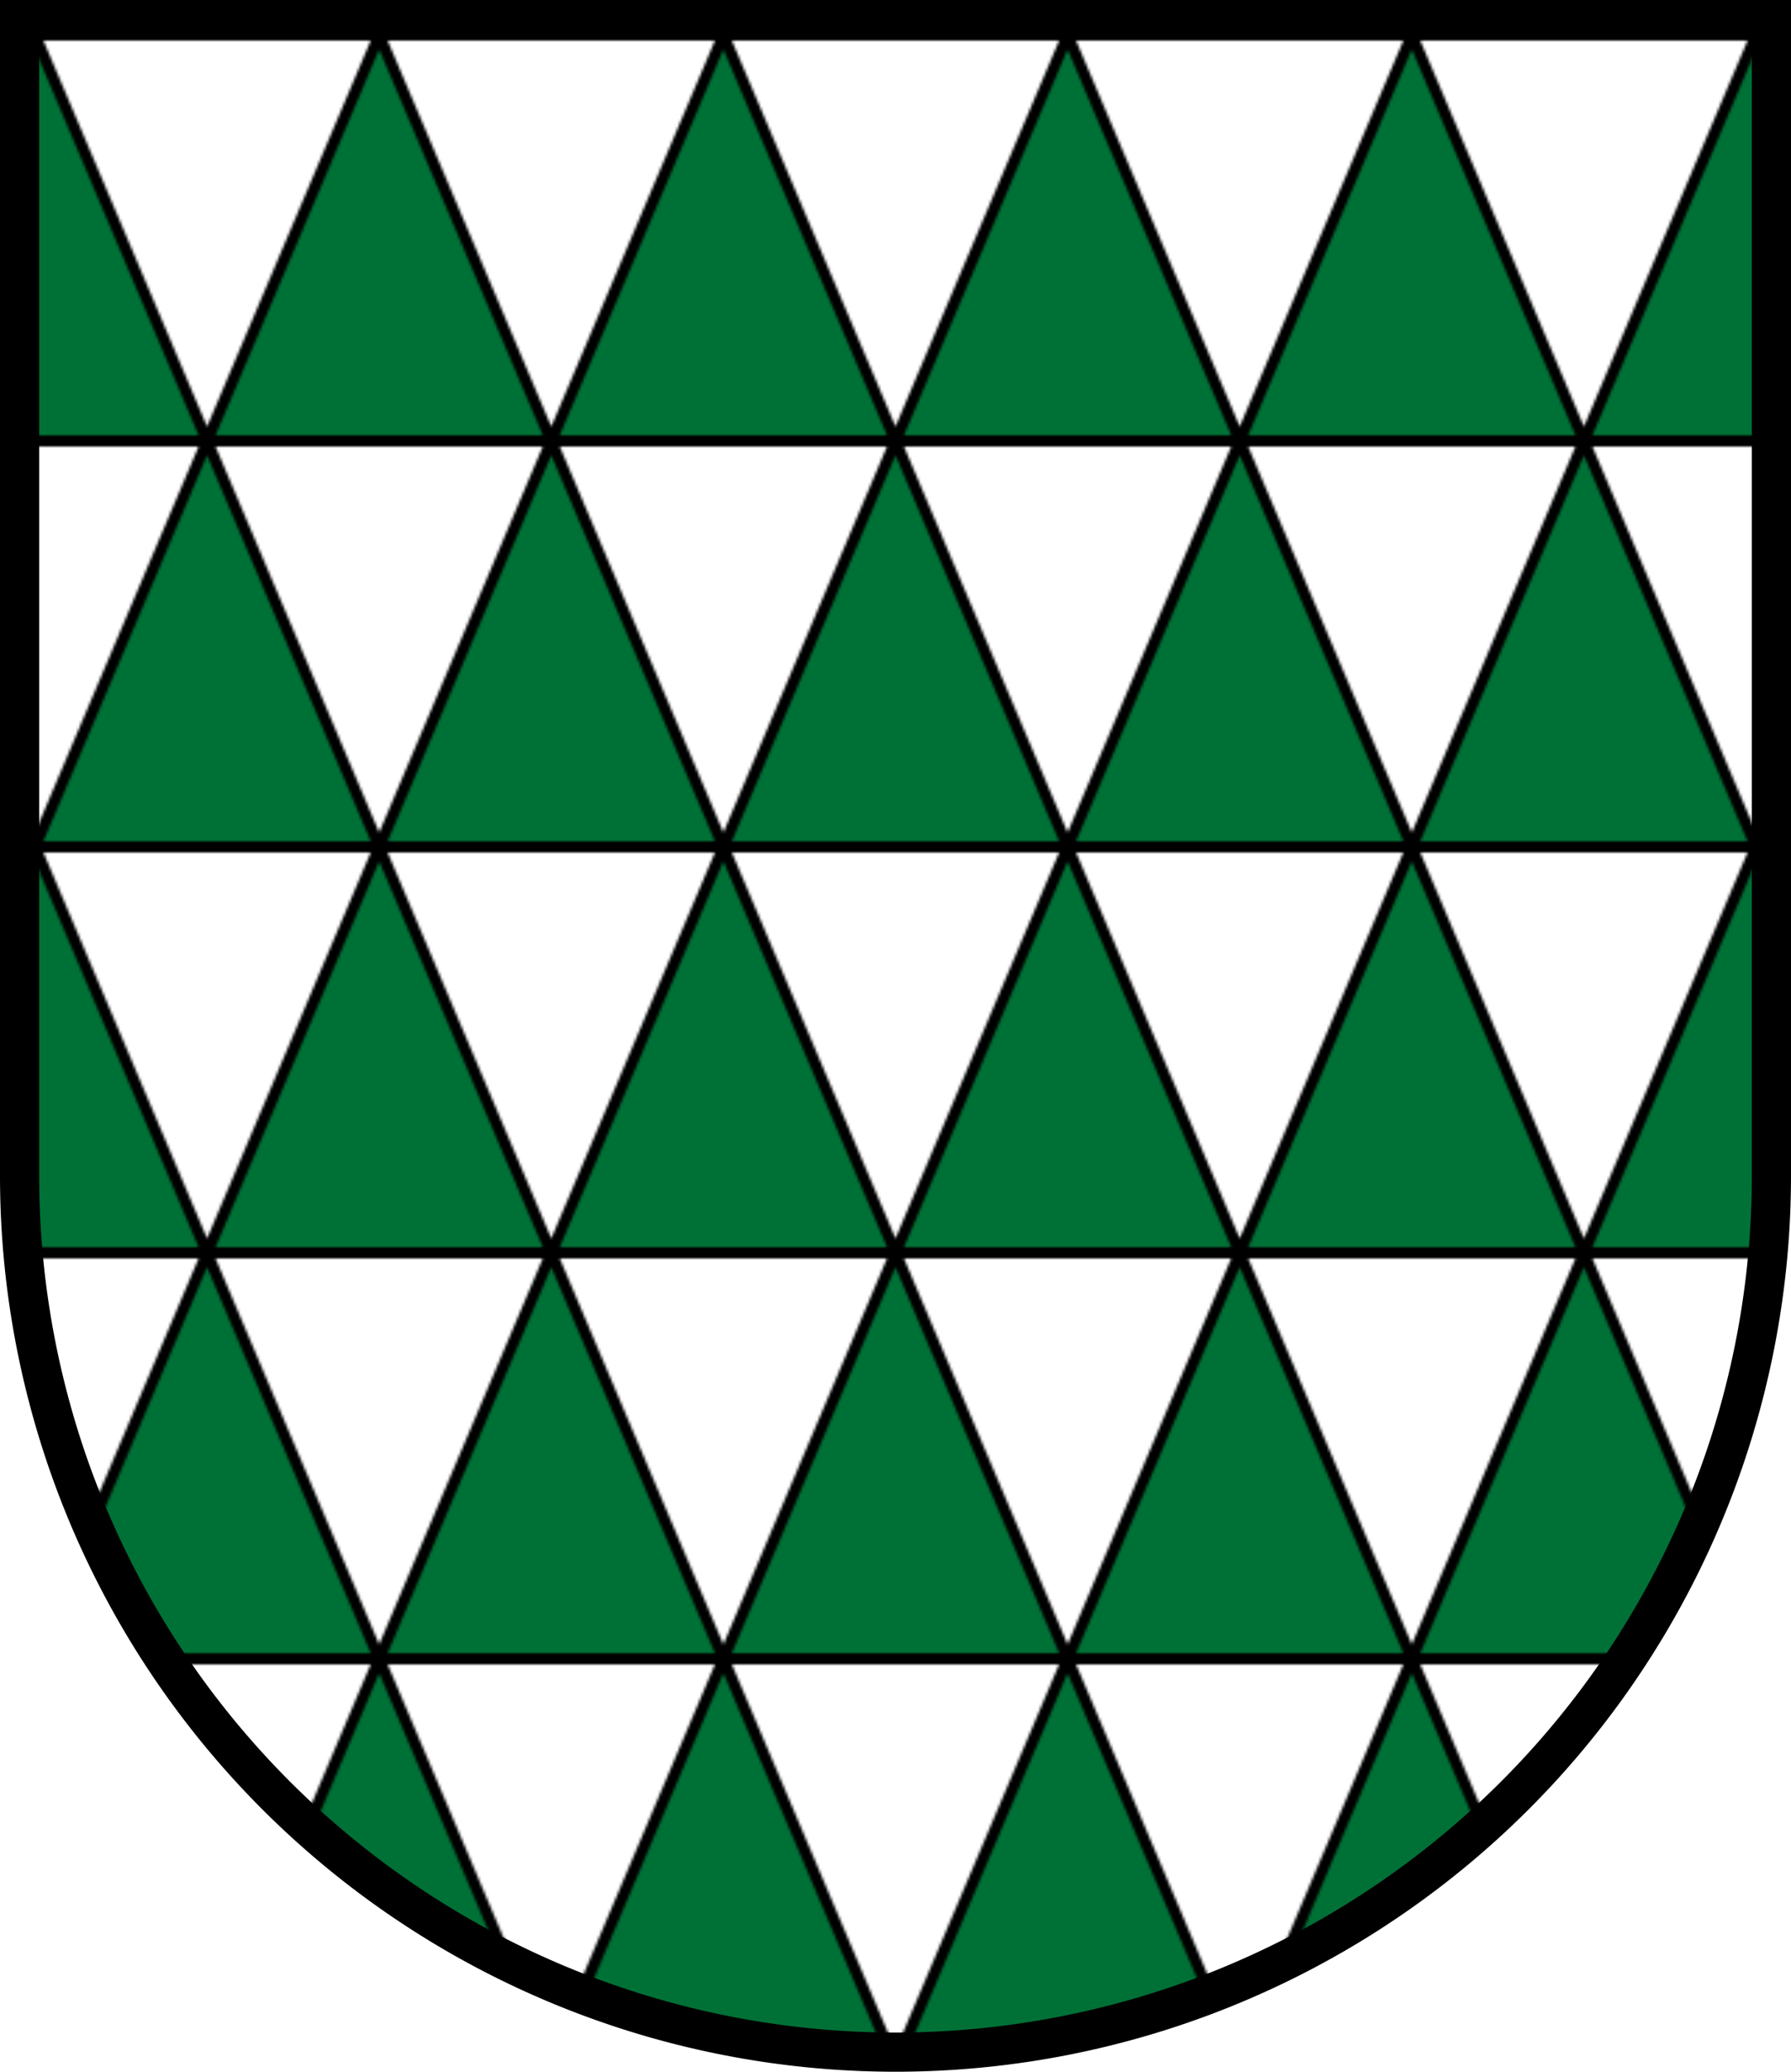 <svg height="740" width="640" xmlns="http://www.w3.org/2000/svg"><defs><pattern id="a" width="123" height="290" patternUnits="userSpaceOnUse" patternTransform="translate(12.5 12.5)"><path style="stroke:none;fill:#fff" d="M0 0h123v290H0z"/><g style="stroke:none;fill:#007136"><path d="M0 145V0l61.5 145zM123 145V0L61.5 145zM0 290l61.5-145L123 290z"/></g><g style="stroke:#000;stroke-width:4;fill:none"><path d="M0 0h123M0 145h123M0 290h123M0 0l123 290M0 290 123 0"/></g></pattern></defs><path style="fill:url(#a);stroke:#000;stroke-width:14" d="M7 7v413a313 313 0 0 0 626 0V7z"/></svg>